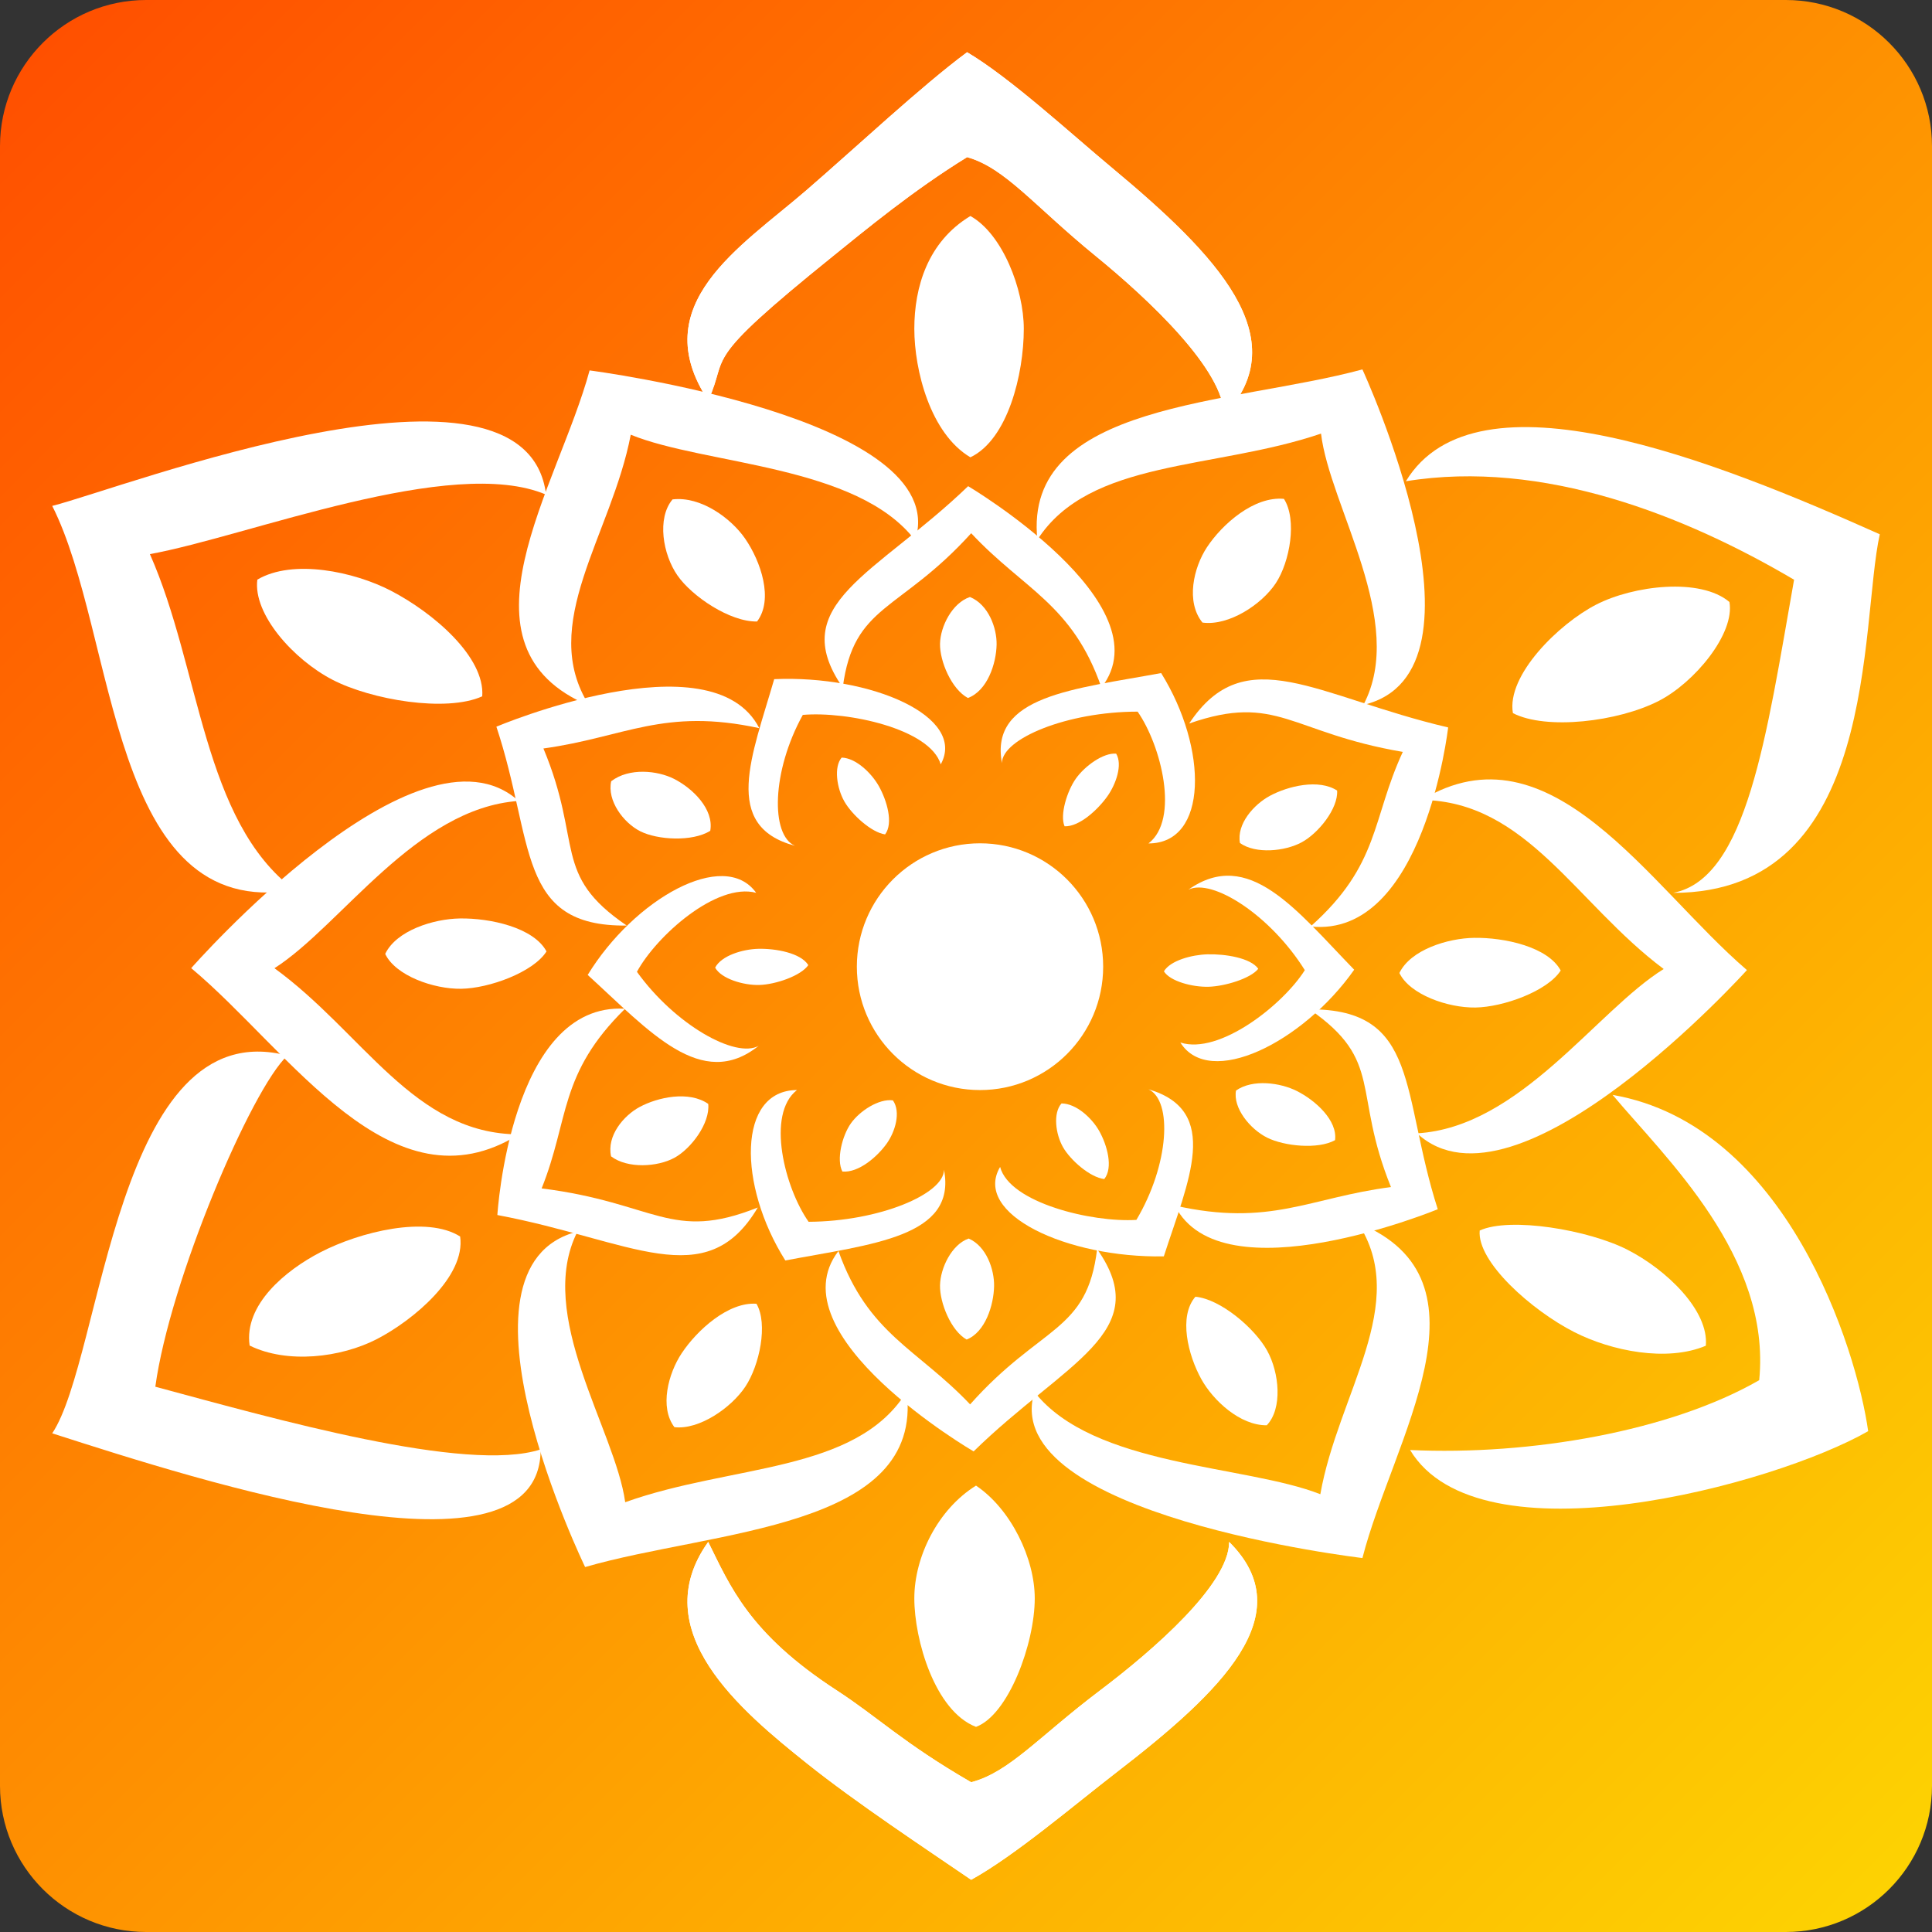 <svg width="370" height="370" viewBox="0 0 370 370" fill="none" xmlns="http://www.w3.org/2000/svg">
<rect x="0" y="0" width="370" height="370" fill="#333333" stroke="none"/>
<path d="M0 28C0 12.536 12.536 0 28 0H342C357.464 0 370 12.536 370 28V342C370 357.464 357.464 370 342 370H28C12.536 370 0 357.464 0 342V28Z" fill="url(#paint0_linear_233_327)"/>
<path d="M234.451 79.608C234.451 70.871 219.961 57.285 209.832 49.027C198.043 39.416 192.495 32.135 185.213 30.096C174.811 36.503 165.771 44.015 159.555 49.027C133.549 69.997 139.79 67.667 135.63 76.695C123.494 58.347 141.871 47.279 154.354 36.503C163.8 28.349 176.545 16.407 185.213 10C193.535 14.951 204.82 25.363 212.953 32.135C233.064 48.881 248.32 64.754 234.451 79.608Z" fill="url(#paint1_linear_233_327)"/>
<path d="M234.451 79.608C234.451 70.871 219.961 57.285 209.832 49.027C198.043 39.416 192.495 32.135 185.213 30.096C174.811 36.503 165.771 44.015 159.555 49.027C133.549 69.997 139.79 67.667 135.63 76.695C123.494 58.347 141.871 47.279 154.354 36.503C163.8 28.349 176.545 16.407 185.213 10C193.535 14.951 204.82 25.363 212.953 32.135C233.064 48.881 248.32 64.754 234.451 79.608Z" fill="url(#paint2_linear_233_327)"/>
<path d="M28.708 106.12C38.409 127.976 38.755 157.219 56.424 170.455C20.74 176.611 22.472 121.511 10 96.886C23.511 93.5 100.769 63.641 104.58 94.731C86.565 87.036 47.416 102.734 28.708 106.12Z" fill="url(#paint3_linear_233_327)"/>
<path d="M52.561 185.425C69.556 197.785 79.281 217.226 99.382 217.242C74.945 232.522 55.562 201.222 36.618 185.412C36.618 185.412 79.982 135.979 99.317 153.391C79.635 154.756 65.311 177.289 52.561 185.425Z" fill="url(#paint4_linear_233_327)"/>
<path d="M318.616 185.576C301.811 173.013 292.384 153.457 272.284 153.199C296.952 138.214 315.856 169.744 334.557 185.781C334.557 185.781 290.445 234.688 271.376 217.045C291.077 215.917 305.743 193.558 318.616 185.576Z" fill="url(#paint5_linear_233_327)"/>
<path d="M119.734 287.692C140.101 280.391 163.962 282.158 173.64 266.504C176.975 292.888 136.767 292.947 112.058 300.108C112.058 300.108 84.112 242.562 110.59 235.865C102.478 251.857 117.832 273.847 119.734 287.692Z" fill="url(#paint6_linear_233_327)"/>
<path d="M252.859 286.161C256.248 266.88 270.192 249.585 260.028 234.176C287.232 245.162 266.671 275.862 260.92 298.382C260.92 298.382 190.985 290.19 198.093 266.559C209.384 280.947 238.506 280.511 252.859 286.161Z" fill="url(#paint7_linear_233_327)"/>
<path d="M120.796 83.253C117.124 102.493 102.928 119.624 112.864 135.151C85.824 123.85 106.834 93.391 112.915 70.939C112.915 70.939 182.723 79.941 175.27 103.488C164.19 88.97 135.065 89.068 120.796 83.253Z" fill="url(#paint8_linear_233_327)"/>
<path d="M252.993 83.039C232.482 90.017 208.66 87.873 198.671 103.372C195.865 76.939 236.067 77.516 260.916 70.746C260.916 70.746 287.705 128.726 261.097 135.002C269.528 119.142 254.617 96.912 252.993 83.039Z" fill="url(#paint9_linear_233_327)"/>
<path d="M185.995 102.119C172.225 117.322 163.476 115.663 161.397 131.67C150.311 115.663 167.776 110.07 185.411 93.107C185.411 93.107 223.411 115.663 210.939 131.67C205.396 115.663 196.042 112.893 185.995 102.119Z" fill="url(#paint10_linear_233_327)"/>
<path d="M185.788 268.954C199.415 253.651 208.18 255.245 210.11 239.223C221.345 255.148 203.932 260.87 186.455 277.961C186.455 277.961 148.247 255.685 160.57 239.587C166.261 255.552 175.641 258.254 185.788 268.954Z" fill="url(#paint11_linear_233_327)"/>
<path d="M103.728 227.594C125.596 230.331 128.469 237.909 145.124 231.25C135.222 248.024 120.817 237.491 95.251 232.691C95.251 232.691 97.726 191.861 119.712 193.186C106.967 205.702 109.067 214.318 103.728 227.594Z" fill="url(#paint12_linear_233_327)"/>
<path d="M266.386 227.336C258.945 208.976 265.093 203.202 250.794 193.292C271.947 193.215 268.23 209.376 275.349 231.585C275.349 231.585 233.892 248.67 225.003 230.876C243.271 235.003 250.802 229.35 266.386 227.336Z" fill="url(#paint13_linear_233_327)"/>
<path d="M268.653 143.997C247.082 140.325 244.626 132.682 227.741 138.56C238.45 122.352 252.203 133.431 277.337 139.312C277.337 139.312 272.745 179.71 250.984 177.434C264.293 165.575 262.658 156.935 268.653 143.997Z" fill="url(#paint14_linear_233_327)"/>
<path d="M104.072 143.342C111.709 161.638 105.622 167.464 120.027 177.253C98.875 177.509 102.419 161.317 95.063 139.168C95.063 139.168 136.336 121.735 145.414 139.453C127.104 135.48 119.633 141.197 104.072 143.342Z" fill="url(#paint15_linear_233_327)"/>
<path d="M196.069 62.961C196.069 71.672 193.001 84.17 185.842 87.579C178.172 83.034 175.103 70.914 175.103 62.961C175.103 55.007 177.66 46.296 185.842 41.372C191.978 44.781 196.069 55.386 196.069 62.961Z" fill="url(#paint16_linear_233_327)"/>
<path d="M61.332 239.839C68.932 235.902 81.711 232.739 88.121 236.805C89.222 244.426 79.158 252.834 72.218 256.429C65.279 260.024 54.992 261.229 47.807 257.689C46.676 249.862 54.723 243.263 61.332 239.839Z" fill="url(#paint17_linear_233_327)"/>
<path d="M198.166 306.098C198.166 314.809 193.103 328.444 186.916 330.717C179.041 327.687 175.103 314.052 175.103 306.098C175.103 298.145 179.603 289.055 186.916 284.51C193.666 289.055 198.166 298.523 198.166 306.098Z" fill="url(#paint18_linear_233_327)"/>
<path d="M301.486 255.109C293.322 250.949 282.832 241.64 283.38 235.659C289.213 232.997 304.213 235.536 311.667 239.334C319.12 243.132 327.302 250.982 326.684 257.722C319.206 260.883 308.585 258.726 301.486 255.109Z" fill="url(#paint19_linear_233_327)"/>
<path d="M317.682 134.228C309.864 138.24 296.085 139.855 289.74 136.571C288.476 129.329 298.556 119.45 305.694 115.787C312.832 112.124 325.616 110.564 331.208 115.289C332.275 121.399 324.48 130.739 317.682 134.228Z" fill="url(#paint20_linear_233_327)"/>
<path d="M74.87 113.134C82.989 117.347 92.908 125.824 92.353 133.355C85.437 136.473 71.082 134.024 63.668 130.177C56.254 126.331 48.429 117.655 49.282 111.007C56.082 106.984 67.809 109.471 74.87 113.134Z" fill="url(#paint21_linear_233_327)"/>
<path d="M88.076 175.895C93.899 175.805 102.222 177.64 104.661 182.211C102.136 186.203 93.655 189.28 88.338 189.362C83.02 189.443 75.733 186.834 73.771 182.685C75.907 178.202 83.012 175.972 88.076 175.895Z" fill="url(#paint22_linear_233_327)"/>
<path d="M142.673 103.115C145.725 107.522 148.181 114.823 144.985 119.023C139.823 119.13 132.517 114.215 129.73 110.191C126.943 106.166 125.765 99.262 128.795 95.643C134.235 94.988 140.018 99.282 142.673 103.115Z" fill="url(#paint23_linear_233_327)"/>
<path d="M129.032 149.137C132.608 150.928 136.764 154.944 136.021 159.112C132.548 161.268 125.907 160.845 122.642 159.21C119.376 157.575 116.225 153.316 117.052 149.612C120.528 146.968 125.922 147.58 129.032 149.137Z" fill="url(#paint24_linear_233_327)"/>
<path d="M243.19 152.415C246.698 150.521 252.575 149.122 256.074 151.402C256.293 154.861 252.482 159.585 249.279 161.315C246.076 163.045 240.489 163.6 237.467 161.451C236.794 157.788 240.14 154.062 243.19 152.415Z" fill="url(#paint25_linear_233_327)"/>
<path d="M122.473 212.013C125.98 210.118 131.941 208.841 135.634 211.407C136.021 215.111 132.335 220.018 129.132 221.747C125.929 223.477 120.227 223.864 117.028 221.456C116.166 217.517 119.422 213.66 122.473 212.013Z" fill="url(#paint26_linear_233_327)"/>
<path d="M190.861 123.452C190.789 127.099 189.107 132.262 185.371 133.676C182.223 131.996 179.959 126.612 180.025 123.283C180.091 119.953 182.37 115.457 185.755 114.332C189.307 115.78 190.924 120.281 190.861 123.452Z" fill="url(#paint27_linear_233_327)"/>
<path d="M145.178 181.71C148.541 181.62 153.361 182.499 154.799 184.831C153.365 186.903 148.485 188.55 145.414 188.633C142.343 188.716 138.116 187.43 136.957 185.312C138.162 182.99 142.253 181.789 145.178 181.71Z" fill="url(#paint28_linear_233_327)"/>
<path d="M168.291 150.522C169.859 153.296 171.129 157.67 169.504 159.797C166.867 159.422 163.125 156 161.693 153.468C160.261 150.936 159.646 146.895 161.186 145.086C163.965 145.171 166.927 148.111 168.291 150.522Z" fill="url(#paint29_linear_233_327)"/>
<path d="M212.085 152.483C210.223 155.106 206.694 158.346 203.878 158.247C202.939 156.083 204.349 151.496 206.049 149.101C207.75 146.705 211.282 144.129 213.756 144.331C215.039 146.45 213.704 150.201 212.085 152.483Z" fill="url(#paint30_linear_233_327)"/>
<path d="M169.835 218.979C168.01 221.548 164.414 224.643 161.327 224.362C160.125 222.084 161.296 217.474 162.962 215.127C164.627 212.781 168.281 210.367 171.003 210.731C172.577 212.984 171.421 216.744 169.835 218.979Z" fill="url(#paint31_linear_233_327)"/>
<path d="M210.5 216.575C212.044 219.305 213.229 223.64 211.479 225.801C208.754 225.49 204.973 222.164 203.564 219.671C202.154 217.179 201.637 213.162 203.291 211.319C206.171 211.338 209.157 214.201 210.5 216.575Z" fill="url(#paint32_linear_233_327)"/>
<path d="M231.241 182.764C234.648 182.673 239.524 183.447 240.971 185.535C239.511 187.399 234.563 188.892 231.453 188.976C228.343 189.059 224.069 187.919 222.903 186.022C224.133 183.935 228.279 182.844 231.241 182.764Z" fill="url(#paint33_linear_233_327)"/>
<path d="M190.379 246.313C190.307 249.96 188.695 255.124 185.124 256.54C182.118 254.863 179.959 249.48 180.025 246.151C180.091 242.821 182.272 238.324 185.508 237.196C188.901 238.642 190.442 243.142 190.379 246.313Z" fill="url(#paint34_linear_233_327)"/>
<path d="M248.338 208.929C251.914 210.72 256.174 214.57 255.677 218.352C252.415 220.175 245.931 219.505 242.666 217.87C239.401 216.234 236.104 212.204 236.709 208.852C239.947 206.582 245.228 207.372 248.338 208.929Z" fill="url(#paint35_linear_233_327)"/>
<path d="M231.139 104.814C234.081 100.348 240.188 94.994 245.891 95.539C248.449 99.549 247.023 107.599 244.337 111.677C241.651 115.755 235.331 119.918 230.286 119.231C227.049 115.259 228.581 108.698 231.139 104.814Z" fill="url(#paint36_linear_233_327)"/>
<path d="M282.308 179.607C288.132 179.517 296.454 181.335 298.893 185.864C296.367 189.82 287.885 192.871 282.568 192.952C277.25 193.034 269.964 190.45 268.002 186.338C270.139 181.895 277.244 179.684 282.308 179.607Z" fill="url(#paint37_linear_233_327)"/>
<path d="M230.079 264.143C227.503 259.501 225.672 252.095 228.936 248.337C233.778 248.794 240.307 254.394 242.658 258.632C245.01 262.87 245.669 269.749 242.599 272.957C237.46 273.007 232.319 268.179 230.079 264.143Z" fill="url(#paint38_linear_233_327)"/>
<path d="M130.555 259.157C133.517 254.701 139.506 249.295 144.873 249.685C147.126 253.554 145.45 261.486 142.745 265.555C140.041 269.623 133.899 273.867 129.16 273.321C126.263 269.507 127.979 263.032 130.555 259.157Z" fill="url(#paint39_linear_233_327)"/>
<path d="M29.747 265.572C52.613 271.728 89.336 282.194 103.54 277.577C103.54 304.665 38.755 283.733 10 274.498C19.701 260.031 22.126 193.541 55.038 202.16C48.109 208.625 32.519 245.255 29.747 265.572Z" fill="url(#paint40_linear_233_327)"/>
<path d="M360 102.32C356.138 119.73 360 170.995 320.414 170.995C334.577 168.304 338.276 141.01 343.586 111.025C322.828 98.787 295.545 87.89 269.241 92.164C282.759 69.917 328.621 88.295 360 102.32Z" fill="url(#paint41_linear_233_327)"/>
<path d="M219.947 161.528C225.946 156.911 222.372 142.751 217.868 136.287C204.357 136.287 191.884 141.488 191.884 146.137C189.459 133.209 205.742 131.978 222.372 128.899C231.379 143.367 231.379 161.528 219.947 161.528Z" fill="url(#paint42_linear_233_327)"/>
<path d="M191.535 223.48C193.333 230.349 209.096 234.147 217.632 233.623C223.936 223.005 224.578 210.777 219.949 208.607C233.951 212.733 227.579 226.104 222.885 240.609C204.281 240.938 186.201 232.465 191.535 223.48Z" fill="url(#paint43_linear_233_327)"/>
<path d="M152.633 208.754C146.66 213.399 150.316 227.542 154.858 233.986C168.369 233.924 180.81 228.666 180.784 224.017C183.284 236.934 167.008 238.24 150.397 241.394C141.305 226.968 141.2 208.807 152.633 208.754Z" fill="url(#paint44_linear_233_327)"/>
<path d="M144.814 170.981C137.207 168.97 125.693 179.262 121.981 186.112C129.246 196.233 140.888 202.779 145.3 200.279C134.337 209.048 124.412 197.513 112.549 186.711C121.433 172.183 138.666 162.417 144.814 170.981Z" fill="url(#paint45_linear_233_327)"/>
<path d="M226.051 199.652C233.505 202.075 245.708 192.431 249.887 185.796C243.334 175.297 232.166 168.128 227.59 170.383C239.139 162.229 248.248 174.284 259.342 185.713C249.471 199.728 231.595 208.536 226.051 199.652Z" fill="url(#paint46_linear_233_327)"/>
<path d="M180.16 146.384C178.141 139.564 162.261 136.172 153.745 136.913C147.788 147.689 147.544 159.928 152.24 161.978C138.111 158.212 144.046 144.684 148.268 130.065C166.854 129.259 185.201 137.266 180.16 146.384Z" fill="url(#paint47_linear_233_327)"/>
<ellipse cx="187.683" cy="185.131" rx="23.586" ry="23.628" fill="url(#paint48_linear_233_327)"/>
<path d="M235.397 295.294C235.397 303.416 220.857 316.045 210.692 323.721C198.861 332.656 193.293 339.424 185.986 341.319C172.933 333.768 168.089 328.818 160.236 323.721C143.381 312.782 139.805 303.687 135.63 295.294C123.451 312.35 141.997 327.685 154.524 337.703C164.003 345.283 177.287 354.044 185.986 360C194.337 355.397 205.662 345.719 213.823 339.424C234.005 323.857 249.316 309.102 235.397 295.294Z" fill="url(#paint49_linear_233_327)"/>
<path d="M235.397 295.294C235.397 303.416 220.857 316.045 210.692 323.721C198.861 332.656 193.293 339.424 185.986 341.319C172.933 333.768 168.089 328.818 160.236 323.721C143.381 312.782 139.805 303.687 135.63 295.294C123.451 312.35 141.997 327.685 154.524 337.703C164.003 345.283 177.287 354.044 185.986 360C194.337 355.397 205.662 345.719 213.823 339.424C234.005 323.857 249.316 309.102 235.397 295.294Z" fill="url(#paint50_linear_233_327)"/>
<path d="M336.91 264.319C319.931 274.087 293.108 278.769 270.046 277.693C283.241 299.639 339.723 284.434 357.775 274.087C355.564 258.281 342.138 215.488 308.828 209.684C318.966 221.775 339.241 240.636 336.91 264.319Z" fill="url(#paint51_linear_233_327)"/>
<defs>
<linearGradient id="paint0_linear_233_327" x1="0" y1="0" x2="370" y2="370" gradientUnits="userSpaceOnUse">
<stop stop-color="#FF4D00"/>
<stop offset="1" stop-color="#FDD502"/>
</linearGradient>
<linearGradient id="paint1_linear_233_327" x1="185.724" y1="10" x2="185.724" y2="79.608" gradientUnits="userSpaceOnUse">
<stop offset="0.375" stop-color="white"/>
<stop offset="1" stop-color="white"/>
</linearGradient>
<linearGradient id="paint2_linear_233_327" x1="185.724" y1="10" x2="185.724" y2="79.608" gradientUnits="userSpaceOnUse">
<stop offset="0.375" stop-color="white"/>
<stop offset="1" stop-color="white"/>
</linearGradient>
<linearGradient id="paint3_linear_233_327" x1="57.29" y1="80.719" x2="57.29" y2="170.931" gradientUnits="userSpaceOnUse">
<stop offset="0.375" stop-color="white"/>
<stop offset="1" stop-color="white"/>
</linearGradient>
<linearGradient id="paint4_linear_233_327" x1="62.507" y1="158.299" x2="87.422" y2="222.468" gradientUnits="userSpaceOnUse">
<stop offset="0.375" stop-color="white"/>
<stop offset="1" stop-color="white"/>
</linearGradient>
<linearGradient id="paint5_linear_233_327" x1="308.258" y1="212.58" x2="284.168" y2="148.176" gradientUnits="userSpaceOnUse">
<stop offset="0.375" stop-color="white"/>
<stop offset="1" stop-color="white"/>
</linearGradient>
<linearGradient id="paint6_linear_233_327" x1="97.742" y1="266.905" x2="173.431" y2="274.54" gradientUnits="userSpaceOnUse">
<stop offset="0.375" stop-color="white"/>
<stop offset="1" stop-color="white"/>
</linearGradient>
<linearGradient id="paint7_linear_233_327" x1="221.496" y1="292.276" x2="259.576" y2="233.226" gradientUnits="userSpaceOnUse">
<stop offset="0.375" stop-color="white"/>
<stop offset="1" stop-color="white"/>
</linearGradient>
<linearGradient id="paint8_linear_233_327" x1="152.246" y1="77.502" x2="113.375" y2="136.154" gradientUnits="userSpaceOnUse">
<stop offset="0.375" stop-color="white"/>
<stop offset="1" stop-color="white"/>
</linearGradient>
<linearGradient id="paint9_linear_233_327" x1="274.564" y1="104.171" x2="199.078" y2="95.029" gradientUnits="userSpaceOnUse">
<stop offset="0.375" stop-color="white"/>
<stop offset="1" stop-color="white"/>
</linearGradient>
<linearGradient id="paint10_linear_233_327" x1="207.202" y1="108.804" x2="161.227" y2="131.93" gradientUnits="userSpaceOnUse">
<stop offset="0.375" stop-color="white"/>
<stop offset="1" stop-color="white"/>
</linearGradient>
<linearGradient id="paint11_linear_233_327" x1="164.519" y1="262.425" x2="210.251" y2="238.909" gradientUnits="userSpaceOnUse">
<stop offset="0.375" stop-color="white"/>
<stop offset="1" stop-color="white"/>
</linearGradient>
<linearGradient id="paint12_linear_233_327" x1="99.36" y1="207.852" x2="139.046" y2="239.337" gradientUnits="userSpaceOnUse">
<stop offset="0.375" stop-color="white"/>
<stop offset="1" stop-color="white"/>
</linearGradient>
<linearGradient id="paint13_linear_233_327" x1="248.922" y1="239.944" x2="254.208" y2="193.434" gradientUnits="userSpaceOnUse">
<stop offset="0.375" stop-color="white"/>
<stop offset="1" stop-color="white"/>
</linearGradient>
<linearGradient id="paint14_linear_233_327" x1="271.958" y1="163.774" x2="234.277" y2="130.713" gradientUnits="userSpaceOnUse">
<stop offset="0.375" stop-color="white"/>
<stop offset="1" stop-color="white"/>
</linearGradient>
<linearGradient id="paint15_linear_233_327" x1="121.4" y1="130.587" x2="116.509" y2="177.129" gradientUnits="userSpaceOnUse">
<stop offset="0.375" stop-color="white"/>
<stop offset="1" stop-color="white"/>
</linearGradient>
<linearGradient id="paint16_linear_233_327" x1="185.586" y1="41.372" x2="185.586" y2="87.579" gradientUnits="userSpaceOnUse">
<stop offset="0.375" stop-color="white"/>
<stop offset="1" stop-color="white"/>
</linearGradient>
<linearGradient id="paint17_linear_233_327" x1="47.94" y1="257.891" x2="85.699" y2="233.114" gradientUnits="userSpaceOnUse">
<stop offset="0.375" stop-color="white"/>
<stop offset="1" stop-color="white"/>
</linearGradient>
<linearGradient id="paint18_linear_233_327" x1="186.634" y1="284.51" x2="186.634" y2="330.717" gradientUnits="userSpaceOnUse">
<stop offset="0.375" stop-color="white"/>
<stop offset="1" stop-color="white"/>
</linearGradient>
<linearGradient id="paint19_linear_233_327" x1="326.808" y1="257.53" x2="286.185" y2="231.312" gradientUnits="userSpaceOnUse">
<stop offset="0.375" stop-color="white"/>
<stop offset="1" stop-color="white"/>
</linearGradient>
<linearGradient id="paint20_linear_233_327" x1="331.062" y1="115.064" x2="292.188" y2="140.336" gradientUnits="userSpaceOnUse">
<stop offset="0.375" stop-color="white"/>
<stop offset="1" stop-color="white"/>
</linearGradient>
<linearGradient id="paint21_linear_233_327" x1="49.146" y1="111.215" x2="89.48" y2="137.725" gradientUnits="userSpaceOnUse">
<stop offset="0.375" stop-color="white"/>
<stop offset="1" stop-color="white"/>
</linearGradient>
<linearGradient id="paint22_linear_233_327" x1="73.774" y1="182.85" x2="104.662" y2="182.249" gradientUnits="userSpaceOnUse">
<stop offset="0.375" stop-color="white"/>
<stop offset="1" stop-color="white"/>
</linearGradient>
<linearGradient id="paint23_linear_233_327" x1="128.637" y1="95.73" x2="142.203" y2="120.544" gradientUnits="userSpaceOnUse">
<stop offset="0.375" stop-color="white"/>
<stop offset="1" stop-color="white"/>
</linearGradient>
<linearGradient id="paint24_linear_233_327" x1="116.974" y1="149.735" x2="134.796" y2="161.042" gradientUnits="userSpaceOnUse">
<stop offset="0.375" stop-color="white"/>
<stop offset="1" stop-color="white"/>
</linearGradient>
<linearGradient id="paint25_linear_233_327" x1="237.541" y1="161.56" x2="254.899" y2="149.685" gradientUnits="userSpaceOnUse">
<stop offset="0.375" stop-color="white"/>
<stop offset="1" stop-color="white"/>
</linearGradient>
<linearGradient id="paint26_linear_233_327" x1="117.109" y1="221.575" x2="134.467" y2="209.701" gradientUnits="userSpaceOnUse">
<stop offset="0.375" stop-color="white"/>
<stop offset="1" stop-color="white"/>
</linearGradient>
<linearGradient id="paint27_linear_233_327" x1="185.623" y1="114.33" x2="185.319" y2="133.675" gradientUnits="userSpaceOnUse">
<stop offset="0.375" stop-color="white"/>
<stop offset="1" stop-color="white"/>
</linearGradient>
<linearGradient id="paint28_linear_233_327" x1="136.96" y1="185.396" x2="154.798" y2="184.787" gradientUnits="userSpaceOnUse">
<stop offset="0.375" stop-color="white"/>
<stop offset="1" stop-color="white"/>
</linearGradient>
<linearGradient id="paint29_linear_233_327" x1="161.106" y1="145.122" x2="167.963" y2="160.484" gradientUnits="userSpaceOnUse">
<stop offset="0.375" stop-color="white"/>
<stop offset="1" stop-color="white"/>
</linearGradient>
<linearGradient id="paint30_linear_233_327" x1="213.682" y1="144.29" x2="205.387" y2="159.093" gradientUnits="userSpaceOnUse">
<stop offset="0.375" stop-color="white"/>
<stop offset="1" stop-color="white"/>
</linearGradient>
<linearGradient id="paint31_linear_233_327" x1="170.919" y1="210.684" x2="162.794" y2="225.184" gradientUnits="userSpaceOnUse">
<stop offset="0.375" stop-color="white"/>
<stop offset="1" stop-color="white"/>
</linearGradient>
<linearGradient id="paint32_linear_233_327" x1="203.206" y1="211.357" x2="209.957" y2="226.481" gradientUnits="userSpaceOnUse">
<stop offset="0.375" stop-color="white"/>
<stop offset="1" stop-color="white"/>
</linearGradient>
<linearGradient id="paint33_linear_233_327" x1="222.906" y1="186.097" x2="240.969" y2="185.481" gradientUnits="userSpaceOnUse">
<stop offset="0.375" stop-color="white"/>
<stop offset="1" stop-color="white"/>
</linearGradient>
<linearGradient id="paint34_linear_233_327" x1="185.382" y1="237.194" x2="185.079" y2="256.539" gradientUnits="userSpaceOnUse">
<stop offset="0.375" stop-color="white"/>
<stop offset="1" stop-color="white"/>
</linearGradient>
<linearGradient id="paint35_linear_233_327" x1="236.64" y1="208.961" x2="254.462" y2="220.267" gradientUnits="userSpaceOnUse">
<stop offset="0.375" stop-color="white"/>
<stop offset="1" stop-color="white"/>
</linearGradient>
<linearGradient id="paint36_linear_233_327" x1="230.447" y1="119.315" x2="243.466" y2="94.278" gradientUnits="userSpaceOnUse">
<stop offset="0.375" stop-color="white"/>
<stop offset="1" stop-color="white"/>
</linearGradient>
<linearGradient id="paint37_linear_233_327" x1="268.006" y1="186.501" x2="298.893" y2="185.901" gradientUnits="userSpaceOnUse">
<stop offset="0.375" stop-color="white"/>
<stop offset="1" stop-color="white"/>
</linearGradient>
<linearGradient id="paint38_linear_233_327" x1="242.752" y1="272.89" x2="231.503" y2="247.212" gradientUnits="userSpaceOnUse">
<stop offset="0.375" stop-color="white"/>
<stop offset="1" stop-color="white"/>
</linearGradient>
<linearGradient id="paint39_linear_233_327" x1="129.309" y1="273.399" x2="142.427" y2="248.402" gradientUnits="userSpaceOnUse">
<stop offset="0.375" stop-color="white"/>
<stop offset="1" stop-color="white"/>
</linearGradient>
<linearGradient id="paint40_linear_233_327" x1="56.77" y1="201.393" x2="56.77" y2="290.95" gradientUnits="userSpaceOnUse">
<stop offset="0.375" stop-color="white"/>
<stop offset="1" stop-color="white"/>
</linearGradient>
<linearGradient id="paint41_linear_233_327" x1="321.862" y1="80.557" x2="321.862" y2="169.544" gradientUnits="userSpaceOnUse">
<stop offset="0.375" stop-color="white"/>
<stop offset="1" stop-color="white"/>
</linearGradient>
<linearGradient id="paint42_linear_233_327" x1="210.247" y1="128.899" x2="210.247" y2="161.528" gradientUnits="userSpaceOnUse">
<stop offset="0.375" stop-color="white"/>
<stop offset="1" stop-color="white"/>
</linearGradient>
<linearGradient id="paint43_linear_233_327" x1="228.542" y1="231.081" x2="197.843" y2="212.856" gradientUnits="userSpaceOnUse">
<stop offset="0.375" stop-color="white"/>
<stop offset="1" stop-color="white"/>
</linearGradient>
<linearGradient id="paint44_linear_233_327" x1="162.521" y1="241.339" x2="162.371" y2="208.71" gradientUnits="userSpaceOnUse">
<stop offset="0.375" stop-color="white"/>
<stop offset="1" stop-color="white"/>
</linearGradient>
<linearGradient id="paint45_linear_233_327" x1="119.068" y1="195.793" x2="147.813" y2="175.159" gradientUnits="userSpaceOnUse">
<stop offset="0.375" stop-color="white"/>
<stop offset="1" stop-color="white"/>
</linearGradient>
<linearGradient id="paint46_linear_233_327" x1="253.462" y1="176.292" x2="223.242" y2="195.153" gradientUnits="userSpaceOnUse">
<stop offset="0.375" stop-color="white"/>
<stop offset="1" stop-color="white"/>
</linearGradient>
<linearGradient id="paint47_linear_233_327" x1="142.923" y1="139.734" x2="174.26" y2="157.058" gradientUnits="userSpaceOnUse">
<stop offset="0.375" stop-color="white"/>
<stop offset="1" stop-color="white"/>
</linearGradient>
<linearGradient id="paint48_linear_233_327" x1="187.683" y1="161.502" x2="187.683" y2="208.759" gradientUnits="userSpaceOnUse">
<stop offset="0.375" stop-color="white"/>
<stop offset="1" stop-color="white"/>
</linearGradient>
<linearGradient id="paint49_linear_233_327" x1="186.498" y1="360" x2="186.498" y2="295.294" gradientUnits="userSpaceOnUse">
<stop offset="0.375" stop-color="white"/>
<stop offset="1" stop-color="white"/>
</linearGradient>
<linearGradient id="paint50_linear_233_327" x1="186.498" y1="360" x2="186.498" y2="295.294" gradientUnits="userSpaceOnUse">
<stop offset="0.375" stop-color="white"/>
<stop offset="1" stop-color="white"/>
</linearGradient>
<linearGradient id="paint51_linear_233_327" x1="308.739" y1="202.516" x2="306.271" y2="292.436" gradientUnits="userSpaceOnUse">
<stop offset="0.375" stop-color="white"/>
<stop offset="1" stop-color="white"/>
</linearGradient>
</defs>
</svg>
